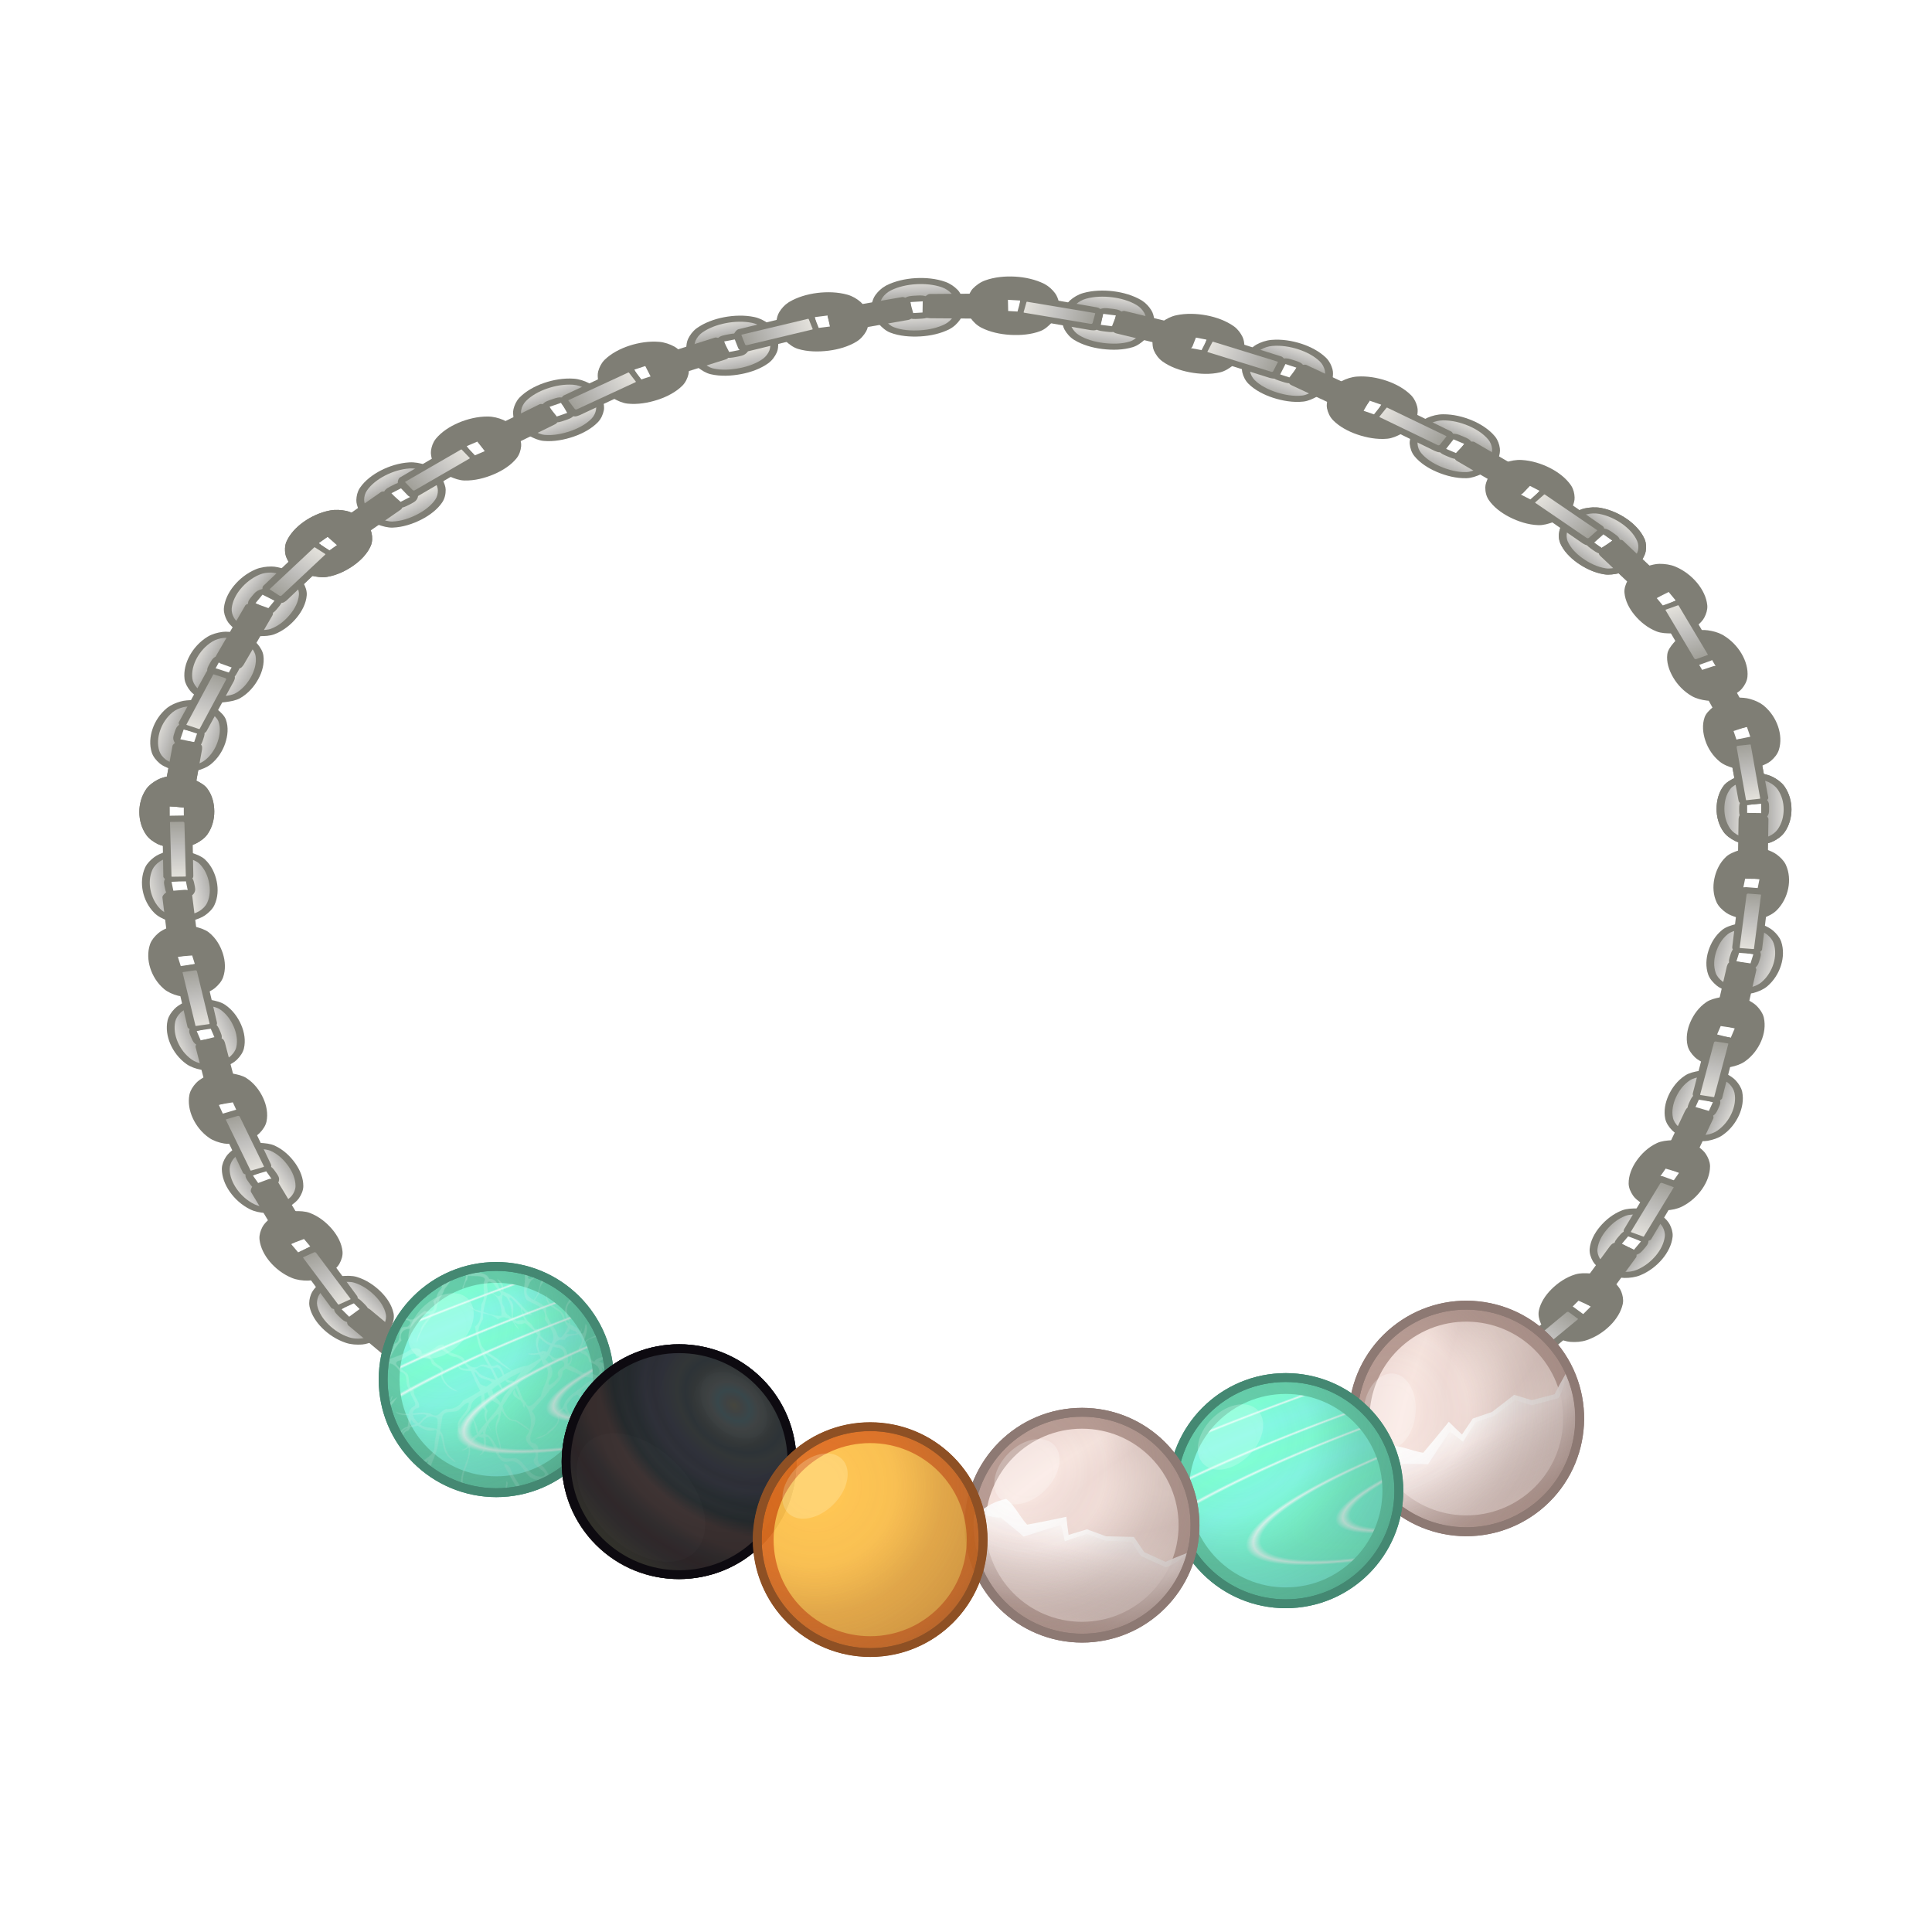 <svg height="500" viewBox="0 0 132.292 132.292" width="500" xmlns="http://www.w3.org/2000/svg" xmlns:xlink="http://www.w3.org/1999/xlink"><linearGradient id="a" gradientTransform="translate(-47.051 92.934)" gradientUnits="userSpaceOnUse" x1="436.814" x2="445.33" xlink:href="#b" y1="103.626" y2="118.139"/><linearGradient id="b" gradientTransform="matrix(391.593 0 0 -391.593 60.796 7618.49)" gradientUnits="userSpaceOnUse" spreadMethod="pad" x1="0" x2="1" y1="0" y2="0"><stop offset="0" stop-color="#e3e1db"/><stop offset=".511" stop-color="#c1c0be"/><stop offset="1" stop-color="#a2a19a"/></linearGradient><linearGradient id="c" gradientTransform="translate(-47.051 92.934)" gradientUnits="userSpaceOnUse" x1="421.382" x2="429.498" xlink:href="#b" y1="82.363" y2="96.55"/><linearGradient id="d" gradientTransform="translate(-47.051 92.934)" gradientUnits="userSpaceOnUse" x1="473.47" x2="510.417" xlink:href="#b" y1="78.629" y2="58.376"/><radialGradient id="e" cx="596.211" cy="-299.917" gradientTransform="matrix(-.209 .062 -.318 -1.071 107.059 -216.007)" gradientUnits="userSpaceOnUse" r="45.474" spreadMethod="reflect"><stop offset="0" stop-color="#80ffd4"/><stop offset=".312" stop-color="#80fcd9"/><stop offset=".375" stop-color="#e7fdf8"/><stop offset=".438" stop-color="#81fcdb"/><stop offset="1" stop-color="#85f9e5"/></radialGradient><filter id="f" color-interpolation-filters="sRGB" height="1.15" width="1.15" x="-.075" y="-.075"><feGaussianBlur stdDeviation="2.471"/></filter><pattern id="g" patternTransform="matrix(.103 -.169 .169 .103 243.006 -277.159)" xlink:href="#h"/><pattern id="h" height="500" patternTransform="translate(754 -111)" patternUnits="userSpaceOnUse" width="500"><g stroke-width=".884"><path d="m350.403 162.35c17.145-3.504 27.738-21.037 43.998-25.154 7.53-21.761 34.548-11.825 40.149 5.83 10.12 7.378 18.55-17.209 28.082 0 13.087 6.84 22.971 6.355 37.368 7.49 0 0-22.533-10.883-27.198-7.026-8.858-9.829-24.642-19.465-33.998-5.376-3.911-13.067-21.368-19.501-29.649-21.256-5.534-9.91-14.173-17.167-14.237-29.334-13.527-5.428-30.578 4.557-41.483-1.074-15.695 1.946-29.384-20.145-46.146-7.96-9.62-7.511-18.228-16.039-21.887-25.504-16.032 3.119-25.959-10.84-33.459-22.53-9.985-5.172-17.712-9.86-16.213-22.69-2.209-6.464-7.681-12.625-1.589-2.072.697 12.11 1.711 22.362 15.309 25.359 5.396 6.601 17.886 26.639 17.579 24.328-13.267.483-22.742-10.147-36.134-6.564-10.842-9.097-19.088-24.267-32.028-33.504-5.284-5.03-28.776-16.449-12.378-4.18 9.304 5.325 38.294 24.175 15.67 25.393-14.798 2.375-30.984-6.518-46.139 1.19-6.361-4.521-15.79-6.099-4.258-.19 10.608 5.514 22.459-7.374 32.925 3.233 15.95.627 35.353-5.392 45.316 11.192 16.119-5.047 27.245 11.795 43.734 7.947 13.245-5.425 6.187 11.218 19.193 12.417 6.713 12.697 19.427 14.442 30.999 8.567 6.436 7.839 30.108 9.274 12.099 16.967-15.172 4.842-20.85 33.578-39.147 20.711-18.722 4.115-27.405-17.725-45.063-15.295-17.906-7.208-32.537-13.711-52.356-16.467-7.357-2.918-31.95-17.874-11.817-4.436 15.736 11.95 36.185 10.682 50.214 21.037 8.673 2.2-15.311 4.603-18.421 11.439-10.869 1.179-21.041 2.314-31.155-.344-7.056 12.523-20.395 10.942-23.732-3.72-9.398-6.891-30.755-4.554-28.758-23.16-12.51-11.616-34.437-15.976-51.475-11.728-20.225 10.986-23.348-17.686-37.142-25.771 12.631 9.81 16.439 38.379 37.397 28.65 15.484-4.733 31.678 1.797 45.783 7.836 6.32 9.574 2.906 16.334-8.344 11.339-9.507-21.469-28.056 9.344-39.24-3.992-15.84 3.432-32.25 4.479-47.727 11.277-9.656 6.014 16.281-1.55 19.867-4.017 14.376-2.331 27.305-1.982 39.68.737 7.851-10.165 20.42-8.864 26.443 1.604 15.174 2.951 37.719 1.81 44.525 18.123-14.089 3.677-25.362-4.817-38.315 2.131-8.644-2.727-34.494 9.617-12.776 2.872 14.768-2.5 28.748-3.14 43.123-.317 12.018.874 24.97 4.903 32.712-6.877 15.325 6.404 32.185 2.046 46.14-7.191 17.726-8.575 30.738 3.669 45.044 11.114 6.799.838 22.418.495 8.995 6.35-17.403 8.146-33.03 16.048-51.633 18.254-7.062 5.652 12.057-2.898 16.43.028 14.728-6.588 33.066-6.932 47.361-17.539 19.244-2.719 26.304-25.169 44.146-32.362 7.349-6.626 14.004 1.894 23.683-4.852 8.619 2.021 25.694-7.486 20.624 8.82 4.31 8.605 19.847 16.545 3.486 24.277-3.802 12.009-10.017 8.744-17.679 3.429-14.422 2.296-21.74 15.39-36.454 5.898-8.579 2.53-25.58 11.103-26.385 17.625 13.879-13.345 29.711-15.906 47.188-11.042 4.837-10.432 30.644-6.797 12.361 1.766-7.281 8.01-13.616 15.25-23.21 18.299z" fill="#e5fff6"/><path d="m0 185.492v6.51c1.405.86 2.845 1.904 4.355 3.381 10.6-3.018 11.705-20.755 22.695-24.941-.669-13.98 12.391-16.004 19.371-25.344 3.857-7.634-.288-36.004 11.752-28.707 6.487 8.075 37.132 15.189 25.055 24.107-.049 10.795 14.029 16.247 7.668 28.795-11.188 7.258 3.968 25.679-13.186 29.098-11.78 10.947-15.118 30.974-9.689 43.475-1.326-14.868-.204-30.292 11.611-40.959 18.413-.387 6.682-20.866 15.484-29.48-.073-19.065 12.572-1.387 23.521.551 2.821 5.787-3.678 22.051 2.139 32.193 5.508 13.278-5.781 25.037-6.549 37.221-7.781 12.723-18.623 24.932-23.822 37.35-9.238 9.243-25.625 11.331-26.004 25.766-15.603 2.252-20.486 20.822-29.85 31.273 9.761-9.064 15.882-26.367 31.279-26.949 5.121-12.153 17.355-16.425 28.16-25.328 11.002 1.918-3.745 8.789-3.203 14.637-8.665 8.661 1.713 20.576-8.52 28.912-5.838 9.74-13.343 23.236-5.959 35.721 1.327 12.046-1.934 24.34-.67 36.564 2.512-9.211 3.636-24.97 3.295-36.682-7.436-10.108-2.336-18.683 2.404-27.605 10.289-8.691 13.307-21.272 15.99-33.359 12.229-6.144 4.459-19.862 4.375-31.596 5.572-6.565 13.436-29.965 21.465-20.137 14.504 3.412 8.133 19.793 16.891 26.293 18.002 11.905-21.018 28.268-5.188 43.695-2.757 13.646-17.4 24.054-23.086 37.688-12.194 10.18-.017 7.234 5.721-.498 5.771-13.128 22.79-24.53 20.779-38.801-11.787-15.048 15.993-24.388 10.793-40.066-11.622-4.766-7.512-18.563-16.625-25.621-16.676-6.398-12.924-22.542-5.525-34.699 2.273-14.568-11.269-31.996 2.156-44.264-3.984-12.057-29.257-12.369-36.107-27.006 9.247-1.112 5.93-17.845-7.031-22.963-16.887-7.454-29.056-21.365-44.258-31.164-24.018-6.078 7.409-22.47 6.398-36.303-10.029-18.764 9.456-37.074 4.873-56.248h-3.172c-.972 5.016-2.154 18.28-4.658 21.436-14.255 11.452-2.796 27.482-6.945 40.824-6.651 9.177-24.116 26.745-6.209 33.869 19.638 3.23 17.965 19.325 11.588 33.676 6.442 19.551-19.655 18.76-20.043 35.039-10.14 3.095-12.915 27.973-23.521 20.648zm500 0c-14.682-7.46-27.431 9.399-40.691 11.307-18.129-10.277-29.388 8.217-43.236 17.043 12.21-1.913 22.433-23.153 37.906-15.709 8.428 11.195 29.422-14.017 20.906 2.604-.862 14.667-3.619 32.252 9.779 42.289 1.608 19.641-21.218 25.727-28.115 41.736-4.025 5.314-6.417 35.577-1.5 15.76.748-17.431 14.987-28.082 26.971-38.469 13.325-14.23.435-24.745-2.891-39.072-3.597-14.309 5.259-40.535 20.871-30.979z" fill="#e5fff6" opacity=".92"/><path d="m0 206.406v14.824c3.084 3.185 4.757 7.552 4.701 13.773-1.242 1.433-2.888 2.729-4.701 3.969v8c4.439-1.828 8.89-3.651 13.33-5.459 15.246-2.672 15.861 20.461 30.564 21.281 7.607 1.259 26.488 7.177 9.826 10.139-13.748 4.448-31.252-7.423-44.326 4.77-6.96 2.493-12.741 17.193-2.158 6.34 13.51-15.746 33.008-1.574 47.869-5.947 20.476-9.554 36.995 14.618 56.557 18.936 16.984 7.715 33.709 16.195 48.904 27.088-17.341-1.762-34.907-.236-52.057-4.047-15.829.84-31.93 3.697-47.574-.75-15.093-.711-27.895-6.119-42.73-4.348-5.825-4.8-12.041-4.723-18.205-4.334v4.326c1.124-.278 2.192-.675 3.152-1.254 5.814 3.697 22.605 7.154 25.664 7.193-9.209 5.766-18.408 15.431-28.816 18.211v3.164c6.97-1.251 14.392-5.56 19.299-9.312 10.336-9.669 24.922-12.504 38.238-8.047 6.406 1.919 20.985 1.726 7.662 7.252-19.454-.017-30.662 16.534-42.945 29.109-.251.985-7.45 4.367-3.424 4.775 13.534-7.61 19.571-26.585 35.975-28.67 15.504.063 27.005-12.389 43.273-9.172 17.838-1.386 35.668 3.74 53.637 3.898 5.593 1.658 53.192 15.708 55.463 13.183-2.646-2.429-24.683-12.657-29.862-17.099-14.197-17.073-34.333-27.584-54.213-36.633-2.804-14.056-9.298-26.668-2.869-41.285-1.612-11.742-15.057-21.202-10.033-33.354-14.434 10.665 11.835 26.146 4.045 39.639-6.579 9.429 6.293 27.981.621 31.299-19.487-8.288-38.66-17.405-56.488-28.783-13.464-.286-24.06-7.432-30.311-19.244-9.221-7.552-23.86-2.376-22.195-20.025-1.175-4.859-3.301-9.245-5.873-13.406zm500 0c-8.887-14.378-23.385-25.938-24.902-43.898-3.929 6.869 6.69 24.581 13.217 32.676 4.941 6.362 20.367 27.312 3.473 17.408-19.391.778-25.072-20.829-42.096-23.494-9.884-3.174-11.007 4.526-.141 3.271 15.781 1.319 18.699 21.936 35.895 22.018 6.316 1.378 11.248 3.429 14.555 6.844zm0 32.566c-10.265 7.019-28.342 11.399-40.148 17.846-16.196 11.655-32.322-3.204-48.188-7.203-13.202-7.264-29.368-10.804-39.604-22.262-10.122-14.106-29.543-14.547-44.939-18.416-11.526 1.405 12.604 2.457 14.787 5.523 20.112.758 27.838 21.294 45.232 26.604 12.815 9.473 27.725 14.802 42.4 20.896-19.266 5.615-39.116-1.917-57.594 8.051-15.777 3.443-31.971 3.941-46.986-2.379-12.594 3.741-25.344 9.577-39.092 5.885-17.925-.184 15.262 4.179 19.658 2.377 15.255-10.112 29.863.385 45.57 1.059 6.152-.126 23.815-2.906 8.863 2.914-5.31 6.383-25.529 14.416-23.385 20.111 11.676-10.529 28.508-13.074 38.135-23.977 12.336-8.331 27.464-4.101 41.209-3.783 14.941-2.487 29.562-4.377 43.891-8.785 13.435-5.385 26.807-10.949 40.189-16.461zm0 71.668c-7.758.489-15.43 1.485-22.117-5.982.254 5.937 13.221 12.511 22.117 10.309zm0 28.477c-4.307 1.15-8.814 1.15-13.625-.852 3.437 4.223 8.407 4.952 13.625 4.016z" fill="#e5fff6" opacity=".94"/><path d="m204.51 0c-2.705 13.084-11.871 27.301-11.871 27.301l-1.908 7.914c-.815-.243 25.473 7.233 52.105-5.951 9.854-5.487 28.628-31.989 28.504-8.385 1.559 17.067 20.966-6.163 21.674 12.459 2.054 11.483 13.322 6.881 21.113 5.668 24.929-4.334 49.858-8.668 74.787-13.002 7.555-6.482 8.356-15.99 8.225-26.004h-10.998c0 5.277-.525 10.571-1.861 15.877-27.075 4.846-54.151 9.692-81.227 14.539-4.029-9.885-9.826-25.385-22.373-14.309-.272-5.243-1.657-11.807-4.193-16.107h-13.658c-.525.585-1.047 1.151-1.596 1.867-17.295 13.339-33.32 31.092-57.105 30.346-15.18 4.154 9.188-11.598 7.225-20.381 2.159-3.528 3.003-7.644 3.4-11.832zm0 500h10.242c1.255-13.236-2.064-27.229 16.631-25.973 17.168-2.887 29.858-22.86 19.762-38.65-10.843-13.226 14.047-21.911 2.822-36.078 14.048-6.179 42.596-6.296 47.107-19.08-8.287 2.847-25.296 12.681-17.336-3.812 5.507-13.251-5.622-28.036 9.551-38.695 10.113-16.113-2.375-36.184 16.258-48.062-17.135 4.752-14.849 23.67-14.768 37.633-6.218 14.854-22.205 25.53-15.936 43.467-2.373 12.702-3.005 23.031-19.188 22.164-20.465-.185.716 22.076-16.266 29.363.713 15.347 12.091 40.248-12.633 43.713-2.857-5.737.885-27.436-9.369-36.783-4.33-12.172 1.207-25.559-4.855-37.244 15.669-6.61 33.866-19.98 22.18-39.018-6.657-14.325-3.377-29.444 3.004-42.98 1.808-15.579 8.176-30.232 16.838-43.137 4.574-3.801 19.85-14.277 4.891-5.576-14.179 9.392-21.742 28.047-23.867 44.678-8.429 16.401-11.571 34.626-4.436 52.553 6.699 11.059-8.516 28.291-14.102 11.723-14.715-9.144 7.631-25.695-10.381-35.266-5.919-4.425-11.13-14.326-14.043-17.994 1.748 16.817 27.288 27.388 13.404 45.439 3.358 11.169 17.163 19.268.65 25.197-2.321 12.741 4.941 26.525 2.377 40.416 10.281 15.202 16.127 42.396-6.949 47.057.407 7.582.159 16.492-1.59 24.947zm58.318 0h13.658c-2.956-5.013-7.492-6.866-13.658 0zm123.312 0h10.998c-.12-9.216-1.028-18.859 1.785-26.996-.814-15.228 21.491-6.434 22.393-22.674 11.451-10.139 9.428-30.162 27.918-32.242 5.706-2.736 25.111-5.59 22.344-10.998-13.411 8.819-35.457 6.478-42.605 23.168-4.838 14.771-15.388 29.959-31.34 31.428-4.203 6.91-5.178 16.674-7.482 3.408-7.517-24.441-19.185-53.671-2.564-77.014 4.018-16.009 35.545-7.238 26.182-25.295-.958-20.063 20.553-31.068 37.764-33.281 17.614-3.573 42.785-8.217 48.469-27.068-7.788 10.492-20.412 19.293-34.387 21.215-20.011 4.039-44.998 6.73-54.758 27.713-2.857 11.07-1.27 18.591-14.697 19.705-9.067 2.186-18.054 23.469-15.674 3.688-1.676-19.276-17.177-42.064 6.457-54.395 24.481-25.534 12.97-66.049 35.061-93.008 5.237-8.911-12.1 14.226-12.283 19.037-10.395 24.291-7.524 54.793-29.191 73.543-19.006 10.836-14.768 30.778-8.746 48.225 3.097 25.463-4.841 51.517 2.969 76.588 4.389 18.054 11.39 36.546 11.391 55.254z" fill="#e5fff6" opacity=".95"/><path d="m0 0c2.848 1.131 6.18 2.31 9.557 3.463h6.533c-5.336-1.541-10.678-2.954-16.09-3.463zm9.557 3.463c13.323 4.547 29.835 8.538 43.889 6.148-.582-2.311-.689-4.331-.484-6.148h-3.172c-0 1.564.204 3.226.725 5.025-11.841 2.182-23.117-1.759-34.424-5.025zm250.027-3.463h-7.547c-2.911 8.814-22.157 9.17-30.965 10.299-14.661-9.052-30.234 3.041-45.168-1.982-3.567-2.504-13.809-4.759-16.516-4.854h-.221c-1.287.026.093.795 7.041 2.711 13.884 13.674 30.083-2.402 43.992 3.98 16.138 3.233-5.205 13.808-5.117 24.471-5.94 5.305-27.342 5.901-25.928 12.264 7.659-1.981 15.055-4.83 22.361-7.834 12.531-4.662 13.543-31.902 32.744-23.492 10.025.7 24.597-5.099 25.322-15.562zm-124.326 0h-13.602c-1.647.979-3.361 5.38-5.262 6.195-2.765 14.767-10.17 30.703-28.508 22.803-17.168-4.09-24.733 13.227-25.389 27.1-15.333 12.377-22.748 35.913-45.697 36.527-5.309-.113-19.655 6.822-5.928 3.117 19.721-1.093 33.923-13.746 44.096-29.361 16.525-8.964 14.899-41.596 41.145-31.309 20.799 5.266 18.241-20.274 29.051-28.23-5.417 15.341 6.654 33.136 1.543 47.26 10.713-15.42-10.419-45.113 8.551-54.102zm-85.469 500h3.172c1.219-10.854 15.044-13.558 25.213-15.498 11.667-16.54 35.656.194 45.053-19.188 17.46-5.876 14.799-29.838 30.709-36.043 11.439.237 38.017 3.737 18.746 16.635-10.056 5.963-9.26 14.807-20.305 14.854-9.219 8.547 11.876 27.867-9.016 24.646-8.503 4.055-14.022 10.025-21.705 14.594h13.602c.11-.052.184-.121.297-.172 1.991-14.236 32.752-5.214 22.023-25.02-8.301-14.607 13.143-5.069 12.074-18.865 11.035-7.18 15.571-26.184 30.449-12.604 14.499 4.906 38.779 22.891 48.434 1.896 3.067-17.592 19.661 7.425 27.428 12.652 12.559 7.382 14.505 19.591-1.566 22.527-11.158-4.06-18.561 4.845-22.943 12.203 1.125 3.118 1.204 5.504.584 7.381h7.547c.141-2.032-.187-4.34-1.23-7.025 10.163 1.994 5.136-12.969 18.111-6.189 11.959-2.064 15.177-18.637 27.523-10.809 6.503-13.138 22.449-21.441 35.293-17.555 5.438-9.193 21.277-5.92 21.084-18.885 7.145-12.671 25.518-6.943 30.025-24.303 4.941-12.778 18.308-22.473 24.396-32.336-18.717 1.363-25.624 27.373-37.027 40.332-12.634 4.292-23.98 4.4-37.85 4.639-6.167-16.807-23.457-16.569-36.018-8.486-6.284-8.988-18.528-16.481-29.072-22.252-8.754-.42-28.548 3.364-8.67 2.131 14.206-4.286 20.755 11.292 31.877 16.191 5.107 18.759 29.287-13.159 34.34 10.082 2.781 15.328 25.5 1.67 26.893 8.072-5.647 9.044-11.754 13.442-21.408 18.697-10.555-2.77-27.023 3.757-34.855 14.557-11.784 7.724-21.9-14.688-31.715-21.258-8.32-6.287-25.227-26.54-27.141-3.891-9.207 20.669-31.309-2.468-46.115-4.807-15.557-5.781-32.052-16.22-49.135-11.893-10.114 3.536-18.716-11.553-25.352 2.678-12.603 9.743-25.569-2.992-37.164-2.564-5.715-4.179-26.854-20.972-12.666-5.908 14.113 8.958 29.423 16.044 46.133 13.246 7.687-7.449 16.065-9.353 23.621-3.279-5.99 16.536-15.911 28.34-28.6 39.711-11.625 7.216-28.844-1.582-38.506 12.479-11.623 1.107-26.566 6.313-26.568 18.625z" fill="#e5fff6" opacity=".96"/><path d="m497.984 387.736c-.153-.901-2.178.343-3.869 1.064-11.675 22.731-27.518 44.487-31.24 70.203-13.492-5.023-16.901 18.587-25.191 6.824-8.916 8.096-23 14.577-26.924 1.221-17.183 6.296-40.874-7.366-53.688 10.398-4.659 7.937-3.142 15.295-.129 22.553h6.215c-4.073-12.908-2.156-26.901 15.76-25.803 13.68 2.281 29.756-3.1 35.932 9.02 5.477-1.234 8.994 7.659 9.158 16.783h6.949c-1.665-12.596-7.915-26.34 7.377-23.656 8.403 13.567 13.49-18.915 27.445-10.863 7.607-19.134 13.477-41.327 26.34-59.301 1.503-3.208 7.881-6.534 5.865-18.443zm-67.027-387.736h-6.949c.135 7.542-1.978 15.239-7.531 17.51-7.123 11.551 7.448 19.851.062 33.023 19.918 12.658 2.151 33.731 1.621 47.9 5.83-16.145 20.2-35.44 2.08-48.934 6.424-13.779-7.137-27.389 9.154-36.49 2.214-3.5 2.202-8.174 1.562-13.01zm-67.799 0h-6.215c4.015 9.67 10.76 19.155 9.803 29.539-8.806 12.505-29.268 10.191-40.186 23.371-16.833-2.24-42.388 5.574-45.061-16.57-4.861-5.007-15.674-7.051-15.674-7.051s1.709 2.373 7.695 5.557c11.785 4.657 3.164 19.165 17.549 20.652-10.269 11.338-21.913-3.317-33.293 3.141-12.777-16.123-33.841-.251-44.232 10.949-4.731 4.358-6.656 9.025-6.656 9.025s2.598-.916 6.975-6.277c12.032-13.904 32.292-22.299 46.41-7.881 12.005-6.403 23.394 9.508 34.725-3.336 10.212-3.795 25.669-2.488 7.557 2.744-20.668 3.394-25.898 32.087-46.771 31.152-12.545 5.474 10.268 33.843-14.469 24.645-19.449-.559-36.444-13.645-51.791 2.678-12.489 4.883-31.327-5.055-39.99-2.072 19.616 7.115 43.735 7.126 59.502-3.178 17.325 10.436 49.893-2.618 52.213 23.02 1.415 10.616 20.667 29.914 11.908 36.268-13.112.373-24.531 18.799-41.561 18.045-14.193 4.88-27.489 18.866-42.918 11.605-20.029 15.958-37.377 34.887-48.572 58.158-3.417 8.743-10.659 18.214-17.002 27.383-6.343 9.168-11.604 25.57-11.604 25.57s15.645-22.218 22.611-34.012c6.967-11.794 13.643-23.812 20.867-35.354.88 20.236-2.987 38.571-1.553 59.086-.178 4.29.033 6.014.033 6.014s3.218-24.827 3.201-29.268c6.6-18.139-3.557-41.678 14.703-56.24 10.697-13.955 21.687-15.489 37.154-15.723 14.904-10.604 33.164-12.479 49.498-19.535 7.68-7.542 18.123-16.021 17.553 1.566-4.532 8.726-10.837 24.136-9.111 33.656-5.81 15.557-16.632 21.614-29.969 30.873-5.691 4.439-9.945 21.293-9.945 21.293s1.821-2.381 4.545-8.992c4.775-20.314 32.478-15.612 34.373-35.371 11.338-9.997-3.498 25.407-4.414 34.191-5.018 6.273 1.834 17.197 1.834 17.197s.791-3.103.355-7.57c3.415-21.2 15.062-41.702 8.154-63.467 2.216-12.845 16.184-18.262 7.256-33.104 10.935-15.439-9.571-32.565-12.648-48.627-2.522-12.923-15.781-34.732 5.475-34.525 13.054-16.895 28.856-31.012 50.191-36.779 11.315-1.093 30.097-26.447 35.293-14.344-4.89 15.44 7.978 24.774-1.664 39.461 1.206 17.643-3.274 33.825-14.842 47.773-.677 21.243-18.909 29.685-30.381 45.299-1.146 2.13-1.311 3.547-1.311 3.547s17.339-17.137 20.676-19.459c15.237-10.512 10.506-32.68 24.08-45.791 2.624-15.714 13.636 14.008 8.148 20.484-2.333 18.777 27.314 25.599 6.516 40.324-4.514 5.187-14.424 26.383-14.424 26.383s1.702-1.599 5.869-8.555c4.188-12.325 20.995-25.59 21.445-35.148-22.56-7.104-8.703-32.333-17.477-47.488-11.109-16.351 5.839-36.185 3.158-49.404-15.306-15.409 17.094-33.239 3.807-51.172-3.102-3.819-5.711-9.002-7.4-14.357z" fill="#e5fff6" opacity=".98"/><path d="m8.367 395.303c12.418 20.8-17.3 40.219-3.038 62.15 18.104 10.495-5.329 42.547-5.329 42.547s31.084-33.958 31.707-54.374c-.129-17.015 36.132-11.672 26.42-36.224 8.463-16.793 43.765-3.741 50.2-29.387 16.727.993 35.669 7.747 53.166 7.641 14.559 5.313 28.991 9.737 41.624 2.109 13.572 6.593 30.447 9.363 38.01-8.382-8.158 7.766-16.513 16.856-26.032 5.625-9.438.101-16.417-10.374-25.472 1.741-7.731.395-35.193-7.695-14.406-11.339 18.031 2.709 27.71-13.172 29.019-26.882 16.929 7.526 42.846-11.581 49.902 11.874 16.232-2.468 20.525 28.979 37.062 14.935-13.779 10.488-27.265-21.694-24.966-18.182 26.242 9.685 25.977-27.365 50.732-25.125 8.477 2.632 41.299 12.776 16.385 1.086-16.802-9.976-41.078-1.544-45.971 17.798-9.05 2.781-40.818 7.483-32.559-6.034 13.016-12.727 12.919-34.923 31.733-44.559 10.065-16.375-12.345-50.487 20.289-50.516 16.328-5.209 30.851 12.714 40.136 18.616 22.573-5.513-8.022 3.441-7.018-10.276-1.258-5.107 13.923-29.052 17.853-10.982 12.632-4.297 19.292 18.36 34.071 17.881 9.63 9.559 38.355-12.966 13.784-1.907-18.799 7.753-31.281-16.12-44.38-21.795-4.796-6.135-16.316-7.784-19.866 5.192-4.181 13.071-36.015-2.955-18.895-7.12 9.235-14.567 37.468-18.851 27.749-43.527-5.016-22.123 30.131-11.628 35.726-31.577 14.724-20.375 30.605 11.044 47.61 2.002 17.768-1.157 17.692-20.488 37.371-17.773 7.37-4.148 27.797-12.583 25.299-8.218-16.906 3.974-35.681 3.272-48.383 14.9-10.932 13.61-32.794 8.104-45.364-2.353-21.641 1.244-32.094 26.694-55.107 26.61-8.354 14.721 6.24 42.936-21.281 45.732-9.669 18.709-35.193 15.542-44.394 35.128-1.26 17.607 9.778 39.388-13.765 48.629-9.198 17.736-13.823 37.911-39.146 33.684-14.636 3.686-27.771-2.829-12.851-15.901 8.245-12.643 37.726-3.939 27.045-25.332 8.035-14.34 7.458-24.232-4.734-35.896 1.617-15.943-2.415-25.654 9.787-33.246 6.539-20.055 37.468-10.323 38.167-36.991 2.936-12.196-9.319 25.356-18.673 17.32-19.552 10.428 3.212-43.114-9.455-11.947.836 15.8-14.345 28.542-26.508 35.071-9.739-12.236-9.763-31.616-15.673-46.932.341-7.947.289-26.446-1.044-7.405-4.08 18.929 12.498 34.284 7.287 52.823 23.473 7.746.327 33.908 20.614 46.051-.013 8.177-4.666 26.035-5.324 32.938-23.438-.41-30.21 24.144-43.227 36.342 1.097 25.599-35.913 20.404-53.29 28.112-10.915-4.864-37.751-3.595-23.592-19.623-1.603-10.831 2.936-26.56 10.269-28.762-19.616-3.821-9.736 19.844-14.179 28.161-6.852 20.352-26.633 37.915-50.049 35.718-19.174 4.429-4.448 35.618-30.162 34.686-14.102 3.624-3.622 39.018-17.848 31.193-17.963-19.775 5.795-40.204 2.351-61.35-7.678-11.857-20.892-26.046-2.92-35.853 6.805-15.876 22.599-32.693 3.455-45.658 9.849-9.261 24.633-21.821 22.486-36.24.752 23.158-41.985 31.1-16.034 51.557-3.993 18.911-27.011 31.744-24.468 50.608 1.927 4.242 5.221 7.613 8.096 11.205z" fill="#e5fff6" opacity=".9"/></g></pattern><filter id="i" color-interpolation-filters="sRGB" height="1.024" width="1.024" x="-.012" y="-.012"><feGaussianBlur stdDeviation=".427"/></filter><radialGradient id="j" cx="154.669" cy="82.585" gradientTransform="matrix(-1.247 1.259 -1.259 -1.247 342.46 -177.966)" gradientUnits="userSpaceOnUse" r="40.308"><stop offset=".124" stop-color="#448872" stop-opacity="0"/><stop offset=".417" stop-color="#448872" stop-opacity=".1"/><stop offset=".667" stop-color="#448872" stop-opacity=".5"/><stop offset=".917" stop-color="#448872" stop-opacity=".75"/><stop offset="1" stop-color="#448872"/></radialGradient><filter id="k" color-interpolation-filters="sRGB" height="1.038" width="1.037" x="-.019" y="-.019"><feGaussianBlur stdDeviation=".667"/></filter><filter id="l" color-interpolation-filters="sRGB" height="1.486" width="1.486" x="-.243" y="-.243"><feGaussianBlur stdDeviation="2.705"/></filter><radialGradient id="m" cx="115.698" cy="67.621" gradientTransform="matrix(-1.84 -1.674 1.23 -1.352 215.82 330.764)" gradientUnits="userSpaceOnUse" r="42.695"><stop offset="0" stop-color="#45453b"/><stop offset=".031" stop-color="#3d4243"/><stop offset=".062" stop-color="#36464a"/><stop offset=".094" stop-color="#3d4243"/><stop offset=".156" stop-color="#333738"/><stop offset=".188" stop-color="#2e3438"/><stop offset=".219" stop-color="#333738"/><stop offset=".281" stop-color="#30323b"/><stop offset=".312" stop-color="#2e3038"/><stop offset=".344" stop-color="#30323b"/><stop offset=".406" stop-color="#292f33"/><stop offset=".438" stop-color="#2c3135"/><stop offset=".469" stop-color="#292f32"/><stop offset=".531" stop-color="#433737"/><stop offset=".562" stop-color="#433737"/><stop offset=".594" stop-color="#433737"/><stop offset=".656" stop-color="#383335"/><stop offset=".714" stop-color="#382e31"/><stop offset=".766" stop-color="#383335"/><stop offset=".878" stop-color="#45453b"/><stop offset=".938" stop-color="#453b3b"/><stop offset="1" stop-color="#45453b"/></radialGradient><radialGradient id="n" cx="86.055" cy="45.671" gradientTransform="matrix(-1.258 -1.244 1.244 -1.258 137.525 210.22)" gradientUnits="userSpaceOnUse" r="40.308"><stop offset="0" stop-opacity="0"/><stop offset=".124" stop-opacity="0"/><stop offset=".417" stop-opacity=".1"/><stop offset=".667" stop-opacity=".5"/><stop offset=".917" stop-opacity=".75"/><stop offset="1"/></radialGradient><filter id="o" color-interpolation-filters="sRGB" height="1.216" width="1.216" x="-.108" y="-.108"><feGaussianBlur stdDeviation="2.316"/></filter><filter id="p" color-interpolation-filters="sRGB" height="1.6" width="1.6" x="-.3" y="-.3"><feGaussianBlur stdDeviation="3.339"/></filter><clipPath id="q"><ellipse cx="66.153" cy="-66.147" rx="43.604" ry="43.594" transform="rotate(90)"/></clipPath><filter id="r" color-interpolation-filters="sRGB" height="1.218" width="1.218" x="-.109" y="-.109"><feGaussianBlur stdDeviation="3.588"/></filter><radialGradient id="s" cx="154.669" cy="82.585" gradientTransform="matrix(-1.247 1.259 -1.259 -1.247 342.46 -177.966)" gradientUnits="userSpaceOnUse" r="40.308"><stop offset=".124" stop-color="#8e5024" stop-opacity="0"/><stop offset=".417" stop-color="#8e5024" stop-opacity=".1"/><stop offset=".667" stop-color="#8e5024" stop-opacity=".5"/><stop offset=".917" stop-color="#8e5024" stop-opacity=".75"/><stop offset="1" stop-color="#8e5024"/></radialGradient><filter id="t" color-interpolation-filters="sRGB" height="1.954" width="1.954" x="-.477" y="-.477"><feGaussianBlur stdDeviation="5.308"/></filter><clipPath id="u"><ellipse cx="66.153" cy="-66.147" rx="43.604" ry="43.594" transform="rotate(90)"/></clipPath><radialGradient id="v" cx="67.911" cy="160.406" gradientTransform="matrix(-.201 .086 -.336 -.785 164.404 224.036)" gradientUnits="userSpaceOnUse" r="45.474" spreadMethod="reflect"><stop offset="0" stop-color="#f2ded9"/><stop offset="1" stop-color="#f9e7e1"/></radialGradient><linearGradient id="w" gradientUnits="userSpaceOnUse" x1="66.315" x2="66.315" y1="-66.208" y2="-25.839"><stop offset="0" stop-color="#fff"/><stop offset=".224" stop-color="#f9eeec"/><stop offset=".75" stop-color="#cfbfbc" stop-opacity=".498"/><stop offset="1" stop-color="#a5918d" stop-opacity="0"/></linearGradient><filter id="x" color-interpolation-filters="sRGB" height="1.15" width="1.075" x="-.038" y="-.075"><feGaussianBlur stdDeviation="1.259"/></filter><filter id="y" color-interpolation-filters="sRGB" height="1.035" width="1.231" x="-.116" y="-.018"><feGaussianBlur stdDeviation=".588"/></filter><radialGradient id="z" cx="154.669" cy="82.585" gradientTransform="matrix(-1.247 1.259 -1.259 -1.247 342.46 -177.966)" gradientUnits="userSpaceOnUse" r="40.308"><stop offset=".124" stop-color="#8d7973" stop-opacity="0"/><stop offset=".417" stop-color="#8d7973" stop-opacity=".1"/><stop offset=".667" stop-color="#8d7973" stop-opacity=".5"/><stop offset=".917" stop-color="#8d7973" stop-opacity=".75"/><stop offset="1" stop-color="#8d7973"/></radialGradient><clipPath id="A"><ellipse cx="250.03" cy="249.983" rx="186.389" ry="186.344"/></clipPath><g display="none"><g id="B" display="inline" stroke-width=".866" transform="matrix(1.155 0 0 1.155 256.385 -91.187)"><path d="m66.166 23.443c-10.923-0-21.862 4.178-30.187 12.503-16.65 16.65-16.732 43.796-.076 60.451 16.655 16.655 43.801 16.573 60.451-.076 16.65-16.65 16.65-43.725 0-60.375-8.325-8.325-19.265-12.503-30.187-12.503z" fill="#0d0a10"/><path d="m37.675 37.644c-15.732 15.732-15.807 41.323-.075 57.055 15.732 15.732 41.323 15.657 57.055-.075 15.732-15.732 15.732-41.248 0-56.98-7.866-7.866-18.178-11.8-28.49-11.8-10.312-0-20.624 3.933-28.49 11.799z" fill="#271d30"/><path d="m66.166 23.443c-10.923-0-21.862 4.178-30.187 12.503-16.65 16.65-16.732 43.796-.076 60.451 16.655 16.655 43.801 16.573 60.451-.076 16.65-16.65 16.65-43.725 0-60.375-8.325-8.325-19.265-12.503-30.187-12.503z" fill="url(#m)"/><path d="m66.166 23.443c-10.923-0-21.862 4.178-30.187 12.503-16.65 16.65-16.732 43.796-.076 60.451 16.655 16.655 43.801 16.573 60.451-.076 16.65-16.65 16.65-43.725 0-60.375-8.325-8.325-19.265-12.503-30.187-12.503z" fill="url(#n)" opacity=".33"/><path d="m64.756 40.032a30.645 19.641 45 0 1 7.781 35.557 30.645 19.641 45 0 1 -35.557-7.781 30.645 19.641 45 0 1 -7.781-35.557 30.645 19.641 45 0 1 35.557 7.781z" fill="#fff" filter="url(#o)" opacity=".125" transform="matrix(.907 0 0 .907 6.136 30.277)"/><path d="m95.612 9.446a15.608 10.638 45 0 1 3.515 18.559 15.608 10.638 45 0 1 -18.559-3.515 15.608 10.638 45 0 1 -3.515-18.559 15.608 10.638 45 0 1 18.559 3.515z" fill="#fff" filter="url(#p)" opacity=".1" transform="matrix(.907 0 0 .907 6.136 30.277)"/><path d="m66.137 23.443c-10.932 0-21.864 4.162-30.185 12.486-8.321 8.324-12.501 19.272-12.501 30.196-0 10.925 4.181 21.874 12.501 30.198 16.641 16.648 43.793 16.728 60.441.072 16.649-16.656 16.569-43.819-.072-60.467-8.32-8.324-19.252-12.486-30.184-12.486zm0 3.217c10.097 0 20.194 3.852 27.896 11.558 15.404 15.41 15.478 40.479.074 55.89-15.404 15.411-40.461 15.337-55.866-.074-7.702-7.705-11.554-17.807-11.553-27.908 0-10.101 3.851-20.203 11.553-27.908 7.702-7.705 17.799-11.558 27.896-11.558z" fill="#0d0a10"/></g><g id="C" clip-path="url(#q)" display="inline" stroke-width=".884" transform="matrix(0 -1.131 1.131 0 159.339 158.601)"><g display="inline" opacity=".95"><ellipse cx="66.153" cy="-66.147" fill="#8e5024" rx="43.604" ry="43.594" transform="rotate(90)"/><ellipse cx="66.153" cy="-66.147" fill="#df6f20" rx="40.308" ry="40.308" transform="rotate(90)"/><circle cx="66.146" cy="39.543" fill="#ffc34c" filter="url(#r)" r="39.543" transform="matrix(.907 0 0 .907 6.136 30.277)"/><ellipse cx="66.153" cy="-66.147" fill="url(#s)" filter="url(#k)" opacity=".75" rx="42.703" ry="42.695" transform="rotate(90)"/><path d="m95.612 9.446a15.608 10.638 45 0 1 3.515 18.559 15.608 10.638 45 0 1 -18.559-3.515 15.608 10.638 45 0 1 -3.515-18.559 15.608 10.638 45 0 1 18.559 3.515z" fill="#fffbcc" filter="url(#t)" opacity=".5" transform="matrix(.907 0 0 .907 6.136 30.277)"/></g><path d="m109.739 66.134c0-11.165-4.249-22.33-12.747-30.827-8.498-8.498-19.674-12.768-30.826-12.768-11.152-0-22.331 4.27-30.828 12.768-16.996 16.996-17.077 44.726-.074 61.728 17.003 17.003 44.733 16.921 61.728-.074 8.498-8.498 12.747-19.662 12.747-30.827zm-3.284 0c0 10.312-3.933 20.624-11.799 28.49-15.732 15.732-41.323 15.808-57.056.075-15.732-15.732-15.657-41.323.075-57.055 7.866-7.866 18.178-11.8 28.49-11.799 10.312 0 20.624 3.933 28.49 11.799 7.866 7.866 11.799 18.178 11.799 28.49z" fill="#8e5024"/></g><g id="D" clip-path="url(#u)" display="inline" stroke-width=".884" transform="matrix(0 -1.131 1.131 0 257.97 158.601)"><ellipse cx="66.153" cy="-66.147" fill="#8d7973" rx="43.604" ry="43.594" transform="rotate(90)"/><ellipse cx="66.153" cy="-66.147" fill="#b89c94" rx="40.308" ry="40.308" transform="rotate(90)"/><circle cx="66.146" cy="39.543" fill="url(#v)" filter="url(#f)" r="39.543" transform="matrix(.907 0 0 .907 6.136 30.277)"/><g opacity=".9" transform="matrix(.974 .225 -.225 .974 16.576 -13.184)"><path d="m106.419-64.829-6.684 5.898-9.255-1.871-4.815-4.516-9.845 1.977-7.348-.931-6.827 4.002-2.577-5.938-13.161 6.735-9.525-6.321-10.192 4.88a40.308 40.308 0 0 0 39.962 35.076 40.308 40.308 0 0 0 40.267-38.99z" fill="url(#w)" filter="url(#x)" opacity="1" transform="rotate(90)"/><path d="m59.894 99.483c.538-2.568 1.15-5.567 1.753-8.569 1.666-1.788 3.156-3.396 4.623-4.984-.723-3.512-1.471-7.13-2.091-10.145.322-2.645.631-5.182.923-7.483-1.231-2.11-2.499-4.312-3.552-6.198 2.223-.855 4.307-1.627 6.372-2.307-2.091-4.465-4.308-9.306-6.138-13.568 2.38-3.487 6.029-6.112 7.595-9.738-3.085-6.225-5.392-6.691-8.466-10.305 1.428 7.496.37 7.357 1.283 9.924-2.086 4.1-3.181 6.479-5.026 9.86 2.668 4.416 5.303 8.964 7.335 12.593-2.041 1.036-3.699 1.849-5.531 2.699 1.557 2.499 3.197 5.22 4.467 7.381-.323 2.523-.651 5.028-.94 7.203.65 3.316 1.309 6.701 1.865 9.542-1.564 1.646-3.052 3.212-4.409 4.655-.691 3.445-1.373 6.807-1.985 9.956 1.666 3.277 6.556 6.243 6.878 6.445-1.951-2.847-2.732-4.057-4.955-6.96z" fill="#fff" filter="url(#y)" opacity="1"/></g><ellipse cx="66.153" cy="-66.147" fill="url(#z)" filter="url(#k)" opacity=".75" rx="42.703" ry="42.695" transform="rotate(90)"/><path d="m95.612 9.446a15.608 10.638 45 0 1 3.515 18.559 15.608 10.638 45 0 1 -18.559-3.515 15.608 10.638 45 0 1 -3.515-18.559 15.608 10.638 45 0 1 18.559 3.515z" fill="#fff" filter="url(#p)" opacity=".5" transform="matrix(.907 0 0 .907 6.136 30.277)"/><path d="m109.739 66.134c0-11.165-4.249-22.33-12.747-30.827-8.498-8.498-19.674-12.768-30.826-12.768-11.152-0-22.331 4.27-30.828 12.768-16.996 16.996-17.077 44.726-.074 61.728 17.003 17.003 44.733 16.921 61.728-.074 8.498-8.498 12.747-19.662 12.747-30.827zm-3.284 0c0 10.312-3.933 20.624-11.799 28.49-15.732 15.732-41.323 15.808-57.056.075-15.732-15.732-15.657-41.323.075-57.055 7.866-7.866 18.178-11.8 28.49-11.799 10.312 0 20.624 3.933 28.49 11.799 7.866 7.866 11.799 18.178 11.799 28.49z" fill="#8d7973"/></g><g id="E" clip-path="url(#A)" display="inline" transform="matrix(.265 0 0 .265 168.002 -80.958)"><ellipse cx="250.03" cy="249.983" fill="#448872" rx="186.389" ry="186.344" stroke-width="3.78"/><ellipse cx="250.03" cy="249.983" fill="#66cdaa" rx="172.3" ry="172.3" stroke-width="3.78"/><circle cx="66.146" cy="39.543" fill="url(#e)" filter="url(#f)" r="39.543" stroke-width=".884" transform="matrix(0 -3.878 3.878 0 96.679 506.503)"/><ellipse cx="66.153" cy="-66.147" display="inline" fill="url(#g)" filter="url(#i)" opacity=".5" rx="42.703" ry="42.695" transform="matrix(4.275 0 0 4.275 -32.742 532.731)"/><ellipse cx="66.153" cy="-66.147" fill="url(#j)" filter="url(#k)" opacity=".75" rx="42.703" ry="42.695" stroke-width=".884" transform="matrix(4.275 0 0 4.275 -32.742 532.731)"/><path d="m95.612 9.446a15.608 10.638 45 0 1 3.515 18.559 15.608 10.638 45 0 1 -18.559-3.515 15.608 10.638 45 0 1 -3.515-18.559 15.608 10.638 45 0 1 18.559 3.515z" fill="#e5fff6" filter="url(#l)" opacity=".5" stroke-width=".884" transform="matrix(0 -3.878 3.878 0 96.679 506.503)"/><path d="m249.951 63.646c-47.724 0-95.45 18.162-131.773 54.486-36.324 36.324-54.576 84.096-54.576 131.768-.001 47.672 18.253 95.453 54.576 131.777 72.649 72.649 191.183 72.996 263.861.316 72.681-72.681 72.332-191.215-.316-263.861-36.323-36.324-84.047-54.486-131.771-54.486zm0 14.037c44.079 0 88.158 16.811 121.781 50.436 67.248 67.247 67.571 176.639.322 243.889-67.247 67.248-176.638 66.927-243.887-.322-33.624-33.625-50.438-77.703-50.438-121.783.001-44.08 16.813-88.159 50.438-121.783 33.624-33.625 77.704-50.436 121.783-50.436z" fill="#448872" stroke-width="3.78"/></g></g><g><g stroke-width="1.117" transform="matrix(.408 -.723 .928 .318 -29.103 87.547)"><g id="F" stroke-width="1.553" transform="matrix(.719 0 0 .719 17.833 6.452)"><use stroke-width="3.215" transform="matrix(.408 -.258 -.258 -.408 45.398 55.739)" xlink:href="#I"/><g id="G" stroke-width="1.553" transform="matrix(.96 -.28 -.28 -.96 10.621 76.308)"><use fill="#7f7e75" stroke-width="1.553" transform="matrix(.966 -.258 .258 .966 .576 16.749)" xlink:href="#H"/><g id="H" stroke-width="3.215" transform="matrix(.48 .054 -.054 .48 42.758 12.916)"><g id="I" stroke-width="10.09" transform="matrix(-.319 .009 -.009 -.319 204.589 102.019)"><path d="m389.014 169.662c-.207-.002-.415-0-.622.006-6.143.179-12.339 2.216-17.66 5.291-5.335 3.083-10.263 7.412-13.437 12.692-1.706 2.837-2.494 6.267-2.637 9.574-.104 2.422.71 4.806 1.32 7.153.329 1.263.621 2.567 1.256 3.707.912 1.637 2.248 3.015 3.576 4.336 1.747 1.737 3.53 3.556 5.727 4.672 2.97 1.508 6.339 2.582 9.67 2.524 6.162-.107 12.383-2.201 17.717-5.289 5.38-3.115 10.48-7.422 13.524-12.842 1.518-2.703 1.819-5.994 1.959-9.091.164-3.633.077-7.475-1.33-10.828-.846-2.017-2.519-3.609-4.086-5.135-1.772-1.727-3.688-3.416-5.928-4.468-2.811-1.321-5.94-2.265-9.049-2.299zm-5.252 19.062 2.222 3.89 2.1 3.678-6.795 3.924-2.199-3.811-2.159-3.738z" fill="#7f7e75"/><path d="m361.68 206.375s4.311 4.989 7.143 6.538c2.211 1.209 4.786 1.983 7.305 1.941 5.366-.09 10.766-1.97 15.415-4.653 4.648-2.683 9.138-6.326 11.737-11.022 1.143-2.065 1.286-4.589 1.366-6.948.11-3.256-1.231-9.696-1.231-9.696l-13.348 7.625s1.502 2.629 2.253 3.944.124 2.947-.541 4.187c-.985 1.835-2.245 2.665-4.72 4.094s-4.133 2.514-6.392 2.321c-1.305-.112-2.377-.157-3.412-1.951-1.035-1.794-2.29-3.968-2.29-3.968z" fill="url(#a)" stroke-width="68.004"/><path d="m403.414 182.535s-4.583-4.848-7.502-6.325c-2.259-1.144-4.854-1.852-7.385-1.781-5.365.152-10.766 1.97-15.414 4.653-4.648 2.683-8.971 6.423-11.737 11.022-1.277 2.124-1.927 4.696-1.955 7.174-.035 3.124 2.26 9.096 2.26 9.096l13.284-7.588s-1.513-2.621-2.269-3.931c-.756-1.31-.063-2.984.621-4.236.987-1.806 2.142-2.601 4.658-4.054 2.516-1.453 4.172-2.568 6.453-2.361 1.297.117 2.61.654 3.367 1.979.757 1.325 2.271 3.976 2.271 3.976z" fill="url(#c)" stroke-width="68.004"/></g><g id="J" stroke-width="10.09" transform="matrix(-.317 -.035 .035 -.317 207.462 112.794)"><path d="m420.049 160.482c-.562.385-1.075 1.84-1.231 2.869-.158 1.045.109 2.681.334 3.154l4.357 7.548c.396.579 1.984 2.088 3.311 2.408.965.233 1.736.273 2.941-.461l36.704-20.92c1.593-1.135 2.143-1.497 2.499-2.66.384-1.258.109-2.912-.632-3.894l-4.357-7.549c-.49-.654-1.778-1.455-2.853-1.758-1.172-.33-2.588-.638-3.652.014z" fill="#7f7e75"/><path d="m458.864 143.764-35.545 20.557c-.862.42-.785.442-.339 1.223l3.439 6.019c.436.908.462.818 1.279.346l35.667-20.599c.352-.393.594-.832 0-1.619l-3.261-5.659c-.409-.87-.472-.713-1.241-.269z" fill="url(#d)" stroke-width="68.004"/></g></g><use fill="#7f7e75" stroke-width="1.553" transform="matrix(.966 -.258 .258 .966 .576 16.749)" xlink:href="#H"/><use fill="#7f7e75" stroke-width="1.553" transform="matrix(.914 -.405 .405 .914 5.801 24.388)" xlink:href="#H"/><use fill="#7f7e75" stroke-width="1.553" transform="matrix(.878 -.479 .479 .878 12.307 25.361)" xlink:href="#H"/><use fill="#7f7e75" stroke-width="1.553" transform="matrix(.835 -.55 .55 .835 18.648 25.54)" xlink:href="#H"/><use fill="#7f7e75" stroke-width="1.553" transform="matrix(.824 -.567 .567 .824 24.338 19.997)" xlink:href="#H"/><use fill="#7f7e75" stroke-width="1.553" transform="matrix(.726 -.688 .688 .726 31.821 25.443)" xlink:href="#H"/><use fill="#7f7e75" stroke-width="1.553" transform="matrix(.667 -.745 .745 .667 38.277 24.179)" xlink:href="#H"/><use fill="#7f7e75" stroke-width="1.553" transform="matrix(.602 -.798 .798 .602 44.311 22.222)" xlink:href="#H"/><use stroke-width="3.215" transform="matrix(.244 -.417 .417 .244 85.661 -3.839)" xlink:href="#J"/></g><use fill="#7f7e75" stroke-width="1.553" transform="matrix(-1 0 0 1 134.302 -.048)" xlink:href="#G"/></g><use stroke-width="1.117" transform="matrix(-.674 .738 -.738 -.674 165.102 74.311)" xlink:href="#F"/></g><use stroke-width="6.134" transform="matrix(.127 -.103 .103 .127 49.513 120.764)" xlink:href="#D"/><use transform="matrix(.163 0 0 .163 -4.202 96.863)" xlink:href="#E"/><use transform="matrix(.163 0 0 .163 49.854 104.47)" xlink:href="#E"/><g stroke-width="6.134"><use transform="matrix(.163 0 0 .163 -7.744 102.497)" xlink:href="#B"/><use transform="matrix(.163 0 0 .163 19.848 90.78)" xlink:href="#D"/><use transform="matrix(.163 0 0 .163 21.418 91.766)" xlink:href="#C"/></g></g></svg>